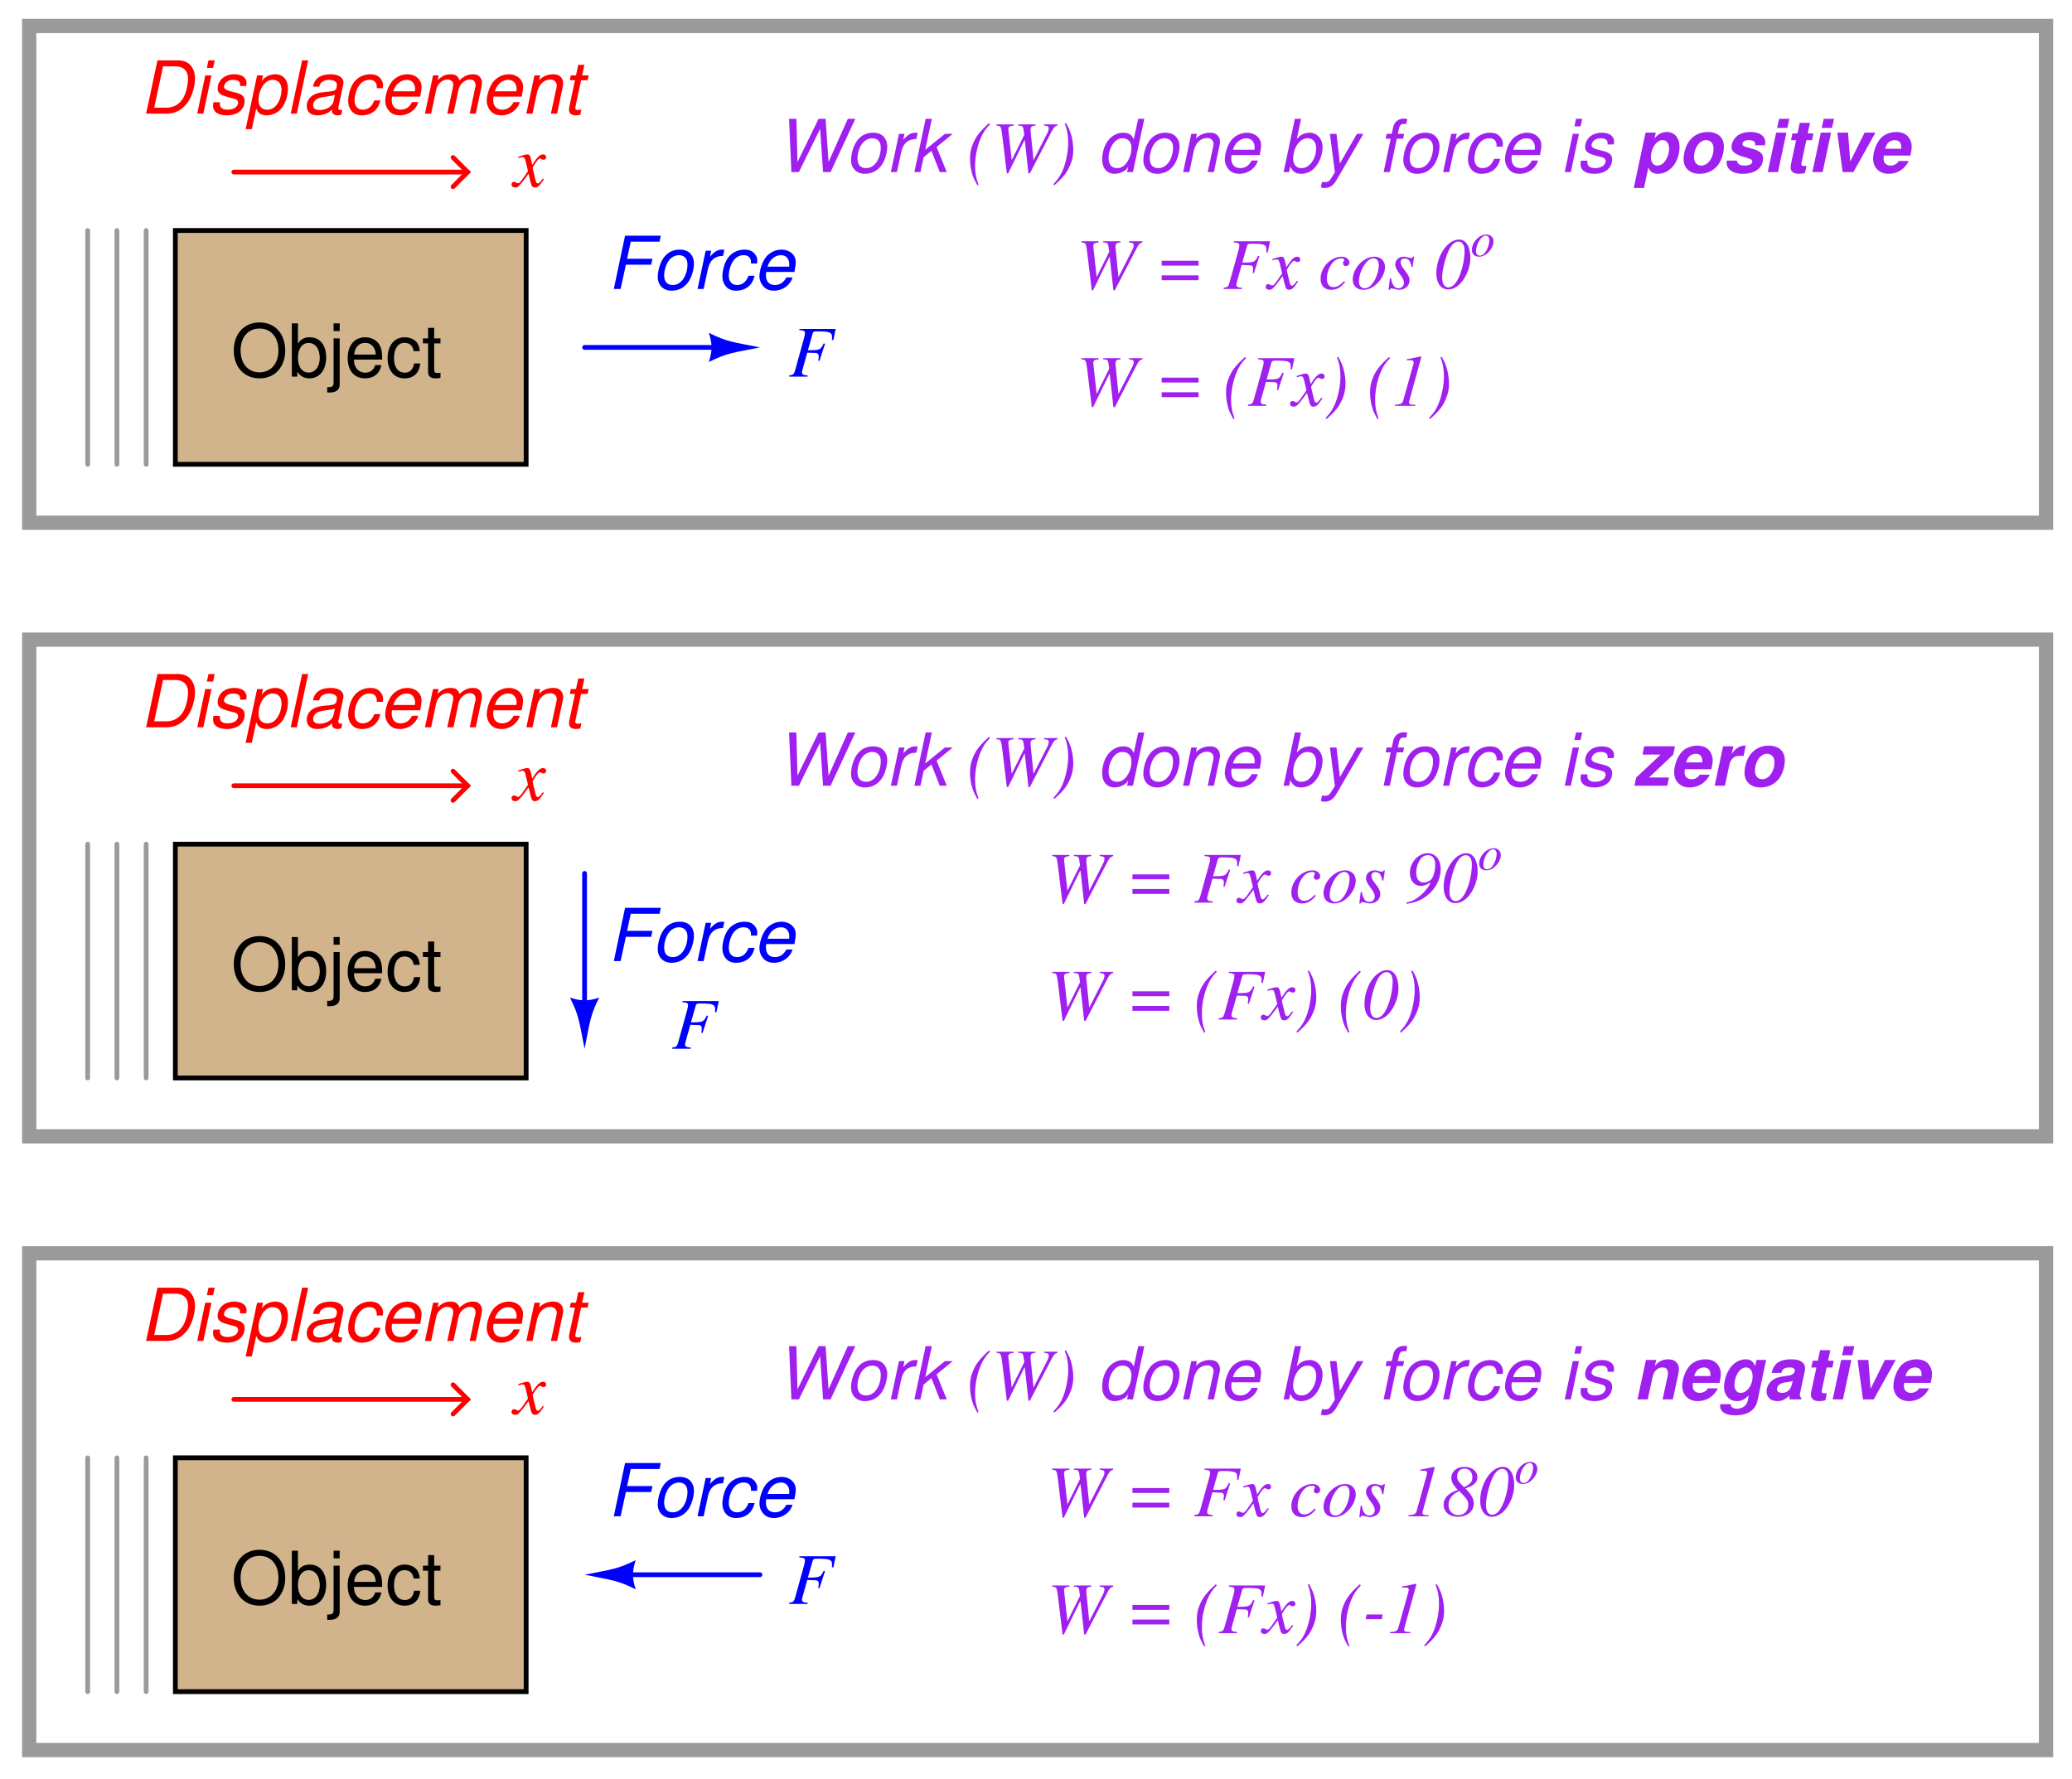 <?xml version="1.0" encoding="UTF-8"?>
<svg xmlns="http://www.w3.org/2000/svg" xmlns:xlink="http://www.w3.org/1999/xlink" viewBox="0 0 318.999 273.999" version="1.2">
<defs>
<g>
<symbol overflow="visible" id="glyph0-0">
<path style="stroke:none;" d=""/>
</symbol>
<symbol overflow="visible" id="glyph0-1">
<path style="stroke:none;" d="M 4.375 -8.344 C 2.031 -8.344 0.422 -6.609 0.422 -4.031 C 0.422 -1.469 2.016 0.266 4.391 0.266 C 5.391 0.266 6.266 -0.047 6.938 -0.609 C 7.812 -1.359 8.344 -2.625 8.344 -3.969 C 8.344 -6.609 6.781 -8.344 4.375 -8.344 Z M 4.375 -7.406 C 6.156 -7.406 7.297 -6.078 7.297 -4 C 7.297 -2.016 6.125 -0.656 4.391 -0.656 C 2.625 -0.656 1.469 -2.016 1.469 -4.031 C 1.469 -6.062 2.625 -7.406 4.375 -7.406 Z M 4.375 -7.406 "/>
</symbol>
<symbol overflow="visible" id="glyph0-2">
<path style="stroke:none;" d="M 0.609 -8.203 L 0.609 0 L 1.453 0 L 1.453 -0.75 C 1.906 -0.062 2.5 0.266 3.312 0.266 C 4.875 0.266 5.891 -1.016 5.891 -2.969 C 5.891 -4.875 4.922 -6.062 3.359 -6.062 C 2.547 -6.062 1.984 -5.766 1.547 -5.094 L 1.547 -8.203 Z M 3.188 -5.188 C 4.234 -5.188 4.906 -4.281 4.906 -2.875 C 4.906 -1.531 4.203 -0.625 3.188 -0.625 C 2.188 -0.625 1.547 -1.516 1.547 -2.906 C 1.547 -4.281 2.188 -5.188 3.188 -5.188 Z M 3.188 -5.188 "/>
</symbol>
<symbol overflow="visible" id="glyph0-3">
<path style="stroke:none;" d="M 0.781 -5.891 L 0.781 0.859 C 0.781 1.438 0.609 1.625 0.016 1.625 C -0.047 1.625 -0.078 1.625 -0.203 1.625 L -0.203 2.422 C -0.094 2.438 -0.031 2.453 0.109 2.453 C 1.172 2.453 1.719 2.031 1.719 1.219 L 1.719 -5.891 Z M 1.719 -8.203 L 0.781 -8.203 L 0.781 -7.016 L 1.719 -7.016 Z M 1.719 -8.203 "/>
</symbol>
<symbol overflow="visible" id="glyph0-4">
<path style="stroke:none;" d="M 5.766 -2.625 C 5.766 -3.531 5.703 -4.078 5.531 -4.516 C 5.156 -5.484 4.25 -6.062 3.156 -6.062 C 1.5 -6.062 0.453 -4.812 0.453 -2.875 C 0.453 -0.922 1.469 0.266 3.125 0.266 C 4.484 0.266 5.406 -0.5 5.641 -1.781 L 4.703 -1.781 C 4.438 -1.016 3.922 -0.609 3.156 -0.609 C 2.562 -0.609 2.062 -0.875 1.75 -1.375 C 1.516 -1.703 1.438 -2.047 1.422 -2.625 Z M 1.453 -3.391 C 1.531 -4.484 2.188 -5.203 3.141 -5.203 C 4.094 -5.203 4.766 -4.453 4.766 -3.391 Z M 1.453 -3.391 "/>
</symbol>
<symbol overflow="visible" id="glyph0-5">
<path style="stroke:none;" d="M 5.297 -3.922 C 5.25 -4.484 5.125 -4.859 4.906 -5.188 C 4.5 -5.734 3.797 -6.062 2.969 -6.062 C 1.375 -6.062 0.344 -4.797 0.344 -2.844 C 0.344 -0.938 1.359 0.266 2.953 0.266 C 4.359 0.266 5.25 -0.578 5.359 -2.031 L 4.422 -2.031 C 4.266 -1.078 3.781 -0.609 2.984 -0.609 C 1.953 -0.609 1.328 -1.453 1.328 -2.844 C 1.328 -4.312 1.938 -5.203 2.953 -5.203 C 3.75 -5.203 4.234 -4.734 4.359 -3.922 Z M 5.297 -3.922 "/>
</symbol>
<symbol overflow="visible" id="glyph0-6">
<path style="stroke:none;" d="M 2.859 -5.891 L 1.891 -5.891 L 1.891 -7.516 L 0.953 -7.516 L 0.953 -5.891 L 0.156 -5.891 L 0.156 -5.125 L 0.953 -5.125 L 0.953 -0.672 C 0.953 -0.062 1.359 0.266 2.094 0.266 C 2.344 0.266 2.547 0.234 2.859 0.188 L 2.859 -0.609 C 2.719 -0.578 2.594 -0.562 2.406 -0.562 C 2 -0.562 1.891 -0.672 1.891 -1.094 L 1.891 -5.125 L 2.859 -5.125 Z M 2.859 -5.891 "/>
</symbol>
<symbol overflow="visible" id="glyph1-0">
<path style="stroke:none;" d=""/>
</symbol>
<symbol overflow="visible" id="glyph1-1">
<path style="stroke:none;" d="M 7.25 -7.344 L 1.656 -7.344 L 1.656 -7.172 C 2.391 -7.094 2.516 -7.031 2.516 -6.703 C 2.516 -6.531 2.469 -6.25 2.391 -5.984 L 1.016 -1.016 C 0.812 -0.344 0.734 -0.266 0.094 -0.188 L 0.094 0 L 2.922 0 L 2.922 -0.188 C 2.266 -0.219 2.062 -0.344 2.062 -0.672 C 2.062 -0.781 2.094 -0.906 2.172 -1.188 L 2.875 -3.688 C 3.281 -3.672 3.531 -3.656 3.781 -3.656 C 4.219 -3.656 4.297 -3.641 4.406 -3.594 C 4.562 -3.516 4.641 -3.359 4.641 -3.141 C 4.641 -2.953 4.625 -2.828 4.562 -2.469 L 4.75 -2.422 L 5.609 -5.047 L 5.406 -5.109 C 4.891 -4.094 4.859 -4.078 2.969 -4.062 L 3.719 -6.688 C 3.781 -6.906 3.938 -6.969 4.406 -6.969 C 6.297 -6.969 6.688 -6.828 6.688 -6.109 C 6.688 -6.031 6.688 -5.969 6.688 -5.859 C 6.672 -5.766 6.672 -5.734 6.656 -5.641 L 6.891 -5.625 Z M 7.25 -7.344 "/>
</symbol>
<symbol overflow="visible" id="glyph1-2">
<path style="stroke:none;" d="M 4.516 -1.25 C 4.438 -1.141 4.375 -1.078 4.281 -0.938 C 4.016 -0.609 3.875 -0.5 3.75 -0.5 C 3.594 -0.5 3.484 -0.641 3.406 -0.953 C 3.375 -1.078 3.375 -1.109 3.359 -1.141 C 3.078 -2.281 2.953 -2.797 2.953 -2.969 C 3.469 -3.844 3.859 -4.328 4.062 -4.328 C 4.125 -4.328 4.234 -4.297 4.328 -4.234 C 4.469 -4.156 4.547 -4.141 4.641 -4.141 C 4.875 -4.141 5.031 -4.312 5.031 -4.547 C 5.031 -4.797 4.844 -4.969 4.562 -4.969 C 4.078 -4.969 3.656 -4.562 2.875 -3.359 L 2.75 -3.969 C 2.594 -4.734 2.469 -4.969 2.156 -4.969 C 1.906 -4.969 1.547 -4.875 0.844 -4.641 C 0.781 -4.609 0.781 -4.609 0.719 -4.594 L 0.766 -4.422 C 1.203 -4.531 1.281 -4.547 1.391 -4.547 C 1.672 -4.547 1.75 -4.438 1.906 -3.766 L 2.234 -2.391 L 1.312 -1.062 C 1.062 -0.734 0.859 -0.531 0.734 -0.531 C 0.656 -0.531 0.547 -0.562 0.438 -0.625 C 0.297 -0.703 0.188 -0.75 0.078 -0.75 C -0.141 -0.75 -0.297 -0.578 -0.297 -0.344 C -0.297 -0.062 -0.094 0.125 0.266 0.125 C 0.609 0.125 0.75 0.016 1.312 -0.656 C 1.609 -1.031 1.859 -1.359 2.312 -1.984 L 2.656 -0.625 C 2.797 -0.047 2.953 0.125 3.312 0.125 C 3.734 0.125 4.031 -0.141 4.688 -1.156 Z M 4.516 -1.25 "/>
</symbol>
<symbol overflow="visible" id="glyph1-3">
<path style="stroke:none;" d="M 1.781 1.969 C 1.375 0.828 1.25 0.141 1.25 -0.953 C 1.25 -2.312 1.562 -3.922 2.094 -5.172 C 2.469 -6.062 2.812 -6.594 3.547 -7.359 L 3.391 -7.531 C 1.938 -6.203 1.359 -5.453 0.891 -4.281 C 0.594 -3.578 0.469 -2.891 0.469 -2.031 C 0.469 -1.156 0.609 -0.312 0.859 0.469 C 1.016 0.938 1.188 1.297 1.594 2.031 Z M 1.781 1.969 "/>
</symbol>
<symbol overflow="visible" id="glyph1-4">
<path style="stroke:none;" d="M 10.188 -7.344 L 8.109 -7.344 L 8.109 -7.172 C 8.719 -7.109 8.844 -7.031 8.844 -6.719 C 8.844 -6.531 8.766 -6.266 8.609 -5.969 L 6.5 -1.828 L 6.047 -6.344 C 6.047 -6.406 6.047 -6.484 6.047 -6.516 C 6.047 -6.969 6.203 -7.109 6.812 -7.172 L 6.812 -7.344 L 4.125 -7.344 L 4.125 -7.172 C 4.781 -7.141 4.891 -7.062 4.969 -6.516 L 5.078 -5.734 L 3.141 -1.828 L 2.641 -6.391 C 2.625 -6.453 2.625 -6.531 2.625 -6.547 C 2.625 -6.984 2.766 -7.094 3.453 -7.172 L 3.453 -7.344 L 0.797 -7.344 L 0.797 -7.172 C 1.172 -7.125 1.266 -7.094 1.375 -6.984 C 1.5 -6.859 1.547 -6.656 1.688 -5.609 L 2.391 0.203 L 2.594 0.203 L 5.094 -4.906 L 5.156 -4.906 L 5.719 0.203 L 5.938 0.203 L 9.344 -6.359 C 9.656 -6.938 9.766 -7.031 10.188 -7.172 Z M 10.188 -7.344 "/>
</symbol>
<symbol overflow="visible" id="glyph1-5">
<path style="stroke:none;" d="M 0.328 2.031 C 1.719 0.812 2.297 0.078 2.797 -1.141 C 3.109 -1.875 3.25 -2.594 3.25 -3.438 C 3.25 -4.078 3.156 -4.781 3 -5.453 C 2.812 -6.219 2.641 -6.625 2.141 -7.531 L 1.922 -7.469 C 2.312 -6.562 2.469 -5.641 2.469 -4.516 C 2.469 -3.094 2.094 -1.281 1.531 -0.062 C 1.203 0.656 0.859 1.141 0.188 1.859 Z M 0.328 2.031 "/>
</symbol>
<symbol overflow="visible" id="glyph1-6">
<path style="stroke:none;" d=""/>
</symbol>
<symbol overflow="visible" id="glyph1-7">
<path style="stroke:none;" d="M 6.641 -4.344 L 0.969 -4.344 L 0.969 -3.594 L 6.641 -3.594 Z M 6.641 -2.094 L 0.969 -2.094 L 0.969 -1.344 L 6.641 -1.344 Z M 6.641 -2.094 "/>
</symbol>
<symbol overflow="visible" id="glyph1-8">
<path style="stroke:none;" d="M 3.938 -1.188 C 3.312 -0.531 2.875 -0.281 2.328 -0.281 C 1.688 -0.281 1.312 -0.75 1.312 -1.562 C 1.312 -2.516 1.703 -3.531 2.328 -4.188 C 2.656 -4.516 3.109 -4.719 3.562 -4.719 C 3.812 -4.719 3.969 -4.641 3.969 -4.5 C 3.969 -4.438 3.953 -4.391 3.906 -4.281 C 3.828 -4.141 3.797 -4.078 3.797 -3.953 C 3.797 -3.688 3.969 -3.531 4.234 -3.531 C 4.562 -3.531 4.781 -3.75 4.781 -4.047 C 4.781 -4.578 4.281 -4.969 3.594 -4.969 C 1.906 -4.969 0.344 -3.312 0.344 -1.562 C 0.344 -0.5 0.938 0.125 1.984 0.125 C 2.828 0.125 3.438 -0.219 4.125 -1.078 Z M 3.938 -1.188 "/>
</symbol>
<symbol overflow="visible" id="glyph1-9">
<path style="stroke:none;" d="M 3.656 -4.969 C 3.172 -4.969 2.734 -4.844 2.266 -4.594 C 1.109 -3.938 0.297 -2.641 0.297 -1.453 C 0.297 -0.469 0.938 0.125 1.953 0.125 C 2.703 0.125 3.422 -0.203 4.078 -0.859 C 4.812 -1.594 5.266 -2.531 5.266 -3.391 C 5.266 -4.312 4.609 -4.969 3.656 -4.969 Z M 3.516 -4.719 C 4 -4.719 4.312 -4.312 4.312 -3.672 C 4.312 -2.828 3.953 -1.719 3.453 -0.984 C 3.031 -0.391 2.609 -0.109 2.125 -0.109 C 1.594 -0.109 1.25 -0.516 1.25 -1.141 C 1.25 -1.969 1.578 -2.953 2.125 -3.75 C 2.562 -4.406 3.031 -4.719 3.516 -4.719 Z M 3.516 -4.719 "/>
</symbol>
<symbol overflow="visible" id="glyph1-10">
<path style="stroke:none;" d="M 0.406 -1.641 L 0.188 0.141 L 0.359 0.141 C 0.469 -0.047 0.5 -0.094 0.625 -0.094 C 0.75 -0.094 0.953 -0.047 1.188 0.016 C 1.438 0.094 1.609 0.125 1.797 0.125 C 2.75 0.125 3.422 -0.484 3.422 -1.344 C 3.422 -1.781 3.188 -2.266 2.656 -2.906 C 2.234 -3.438 2.047 -3.797 2.047 -4.109 C 2.047 -4.484 2.281 -4.703 2.672 -4.703 C 3.266 -4.703 3.594 -4.281 3.719 -3.406 L 3.891 -3.406 L 4.125 -4.969 L 3.953 -4.969 C 3.859 -4.812 3.797 -4.766 3.625 -4.766 C 3.531 -4.766 3.438 -4.797 3.219 -4.844 C 2.938 -4.938 2.781 -4.969 2.594 -4.969 C 1.75 -4.969 1.219 -4.484 1.219 -3.719 C 1.219 -3.359 1.469 -2.875 1.938 -2.266 C 2.375 -1.703 2.562 -1.312 2.562 -0.984 C 2.562 -0.469 2.234 -0.109 1.734 -0.109 C 1.109 -0.109 0.766 -0.578 0.578 -1.641 Z M 0.406 -1.641 "/>
</symbol>
<symbol overflow="visible" id="glyph1-11">
<path style="stroke:none;" d="M 0.266 0.188 C 1.781 -0.062 2.531 -0.375 3.469 -1.109 C 4.766 -2.141 5.531 -3.641 5.531 -5.156 C 5.531 -6.641 4.719 -7.609 3.5 -7.609 C 2.078 -7.609 0.781 -6.172 0.781 -4.594 C 0.781 -3.406 1.469 -2.578 2.469 -2.578 C 2.922 -2.578 3.312 -2.719 3.922 -3.078 L 3.953 -3.062 C 3.766 -2.547 3.203 -1.812 2.516 -1.188 C 1.703 -0.5 1.141 -0.203 0.266 -0.016 Z M 3.578 -7.312 C 4.281 -7.312 4.688 -6.766 4.688 -5.828 C 4.688 -4.953 4.406 -3.906 4.078 -3.578 C 3.781 -3.281 3.312 -3.094 2.891 -3.094 C 2.172 -3.094 1.766 -3.656 1.766 -4.656 C 1.766 -5.484 2.094 -6.391 2.578 -6.891 C 2.844 -7.172 3.188 -7.312 3.578 -7.312 Z M 3.578 -7.312 "/>
</symbol>
<symbol overflow="visible" id="glyph1-12">
<path style="stroke:none;" d="M 3.844 -7.609 C 2.062 -7.609 0.359 -5.047 0.359 -2.391 C 0.359 -0.906 1.078 0.078 2.172 0.078 C 2.656 0.078 3.125 -0.094 3.594 -0.438 C 4.734 -1.266 5.594 -3.141 5.594 -4.766 C 5.594 -6.531 4.922 -7.609 3.844 -7.609 Z M 3.766 -7.297 C 4.359 -7.297 4.703 -6.766 4.703 -5.875 C 4.703 -4.359 4.25 -2.516 3.609 -1.359 C 3.188 -0.625 2.719 -0.234 2.203 -0.234 C 1.609 -0.234 1.25 -0.797 1.25 -1.75 C 1.25 -2.953 1.828 -5.172 2.406 -6.219 C 2.828 -6.938 3.25 -7.297 3.766 -7.297 Z M 3.766 -7.297 "/>
</symbol>
<symbol overflow="visible" id="glyph1-13">
<path style="stroke:none;" d="M 0.547 0 L 3.688 0 L 3.688 -0.172 L 3.5 -0.172 C 2.953 -0.172 2.719 -0.266 2.719 -0.531 C 2.719 -0.625 2.75 -0.797 2.859 -1.109 C 2.875 -1.188 2.891 -1.25 2.922 -1.359 L 4.531 -7.203 C 4.594 -7.406 4.594 -7.469 4.594 -7.531 C 4.594 -7.578 4.578 -7.609 4.547 -7.609 C 4.547 -7.609 4.234 -7.547 3.625 -7.422 L 2.609 -7.219 C 2.594 -7.219 2.516 -7.203 2.375 -7.172 L 2.375 -7.016 L 3.016 -7.031 C 3.281 -7.047 3.438 -6.906 3.438 -6.688 C 3.438 -6.609 3.422 -6.531 3.359 -6.297 L 1.812 -0.766 C 1.672 -0.344 1.438 -0.234 0.547 -0.156 Z M 0.547 0 "/>
</symbol>
<symbol overflow="visible" id="glyph1-14">
<path style="stroke:none;" d="M 3.703 -4.297 C 5.047 -4.734 5.547 -5.219 5.547 -6.016 C 5.547 -6.953 4.719 -7.609 3.578 -7.609 C 2.375 -7.609 1.547 -6.922 1.547 -5.922 C 1.547 -5.312 1.781 -4.875 2.531 -4.047 C 1.109 -3.594 0.344 -2.797 0.344 -1.812 C 0.344 -1.5 0.422 -1.172 0.594 -0.891 C 0.969 -0.25 1.641 0.078 2.578 0.078 C 3.969 0.078 5 -0.781 5 -1.953 C 5 -2.703 4.656 -3.312 3.703 -4.297 Z M 2.781 -3.875 C 4.016 -2.594 4.156 -2.391 4.156 -1.75 C 4.156 -0.828 3.516 -0.172 2.625 -0.172 C 1.734 -0.172 1.109 -0.828 1.109 -1.75 C 1.109 -2.672 1.703 -3.453 2.781 -3.875 Z M 3.5 -4.484 C 2.625 -5.328 2.438 -5.609 2.438 -6.078 C 2.438 -6.859 2.859 -7.344 3.578 -7.344 C 4.297 -7.344 4.781 -6.812 4.781 -6.016 C 4.781 -5.312 4.484 -4.953 3.5 -4.484 Z M 3.5 -4.484 "/>
</symbol>
<symbol overflow="visible" id="glyph1-15">
<path style="stroke:none;" d="M 3.172 -2.875 L 0.703 -2.875 L 0.547 -2.156 L 3.031 -2.156 Z M 3.172 -2.875 "/>
</symbol>
<symbol overflow="visible" id="glyph2-0">
<path style="stroke:none;" d=""/>
</symbol>
<symbol overflow="visible" id="glyph2-1">
<path style="stroke:none;" d="M 2.875 -3.734 L 6.766 -3.734 L 6.969 -4.656 L 3.062 -4.656 L 3.625 -7.281 L 8.062 -7.281 L 8.25 -8.203 L 2.75 -8.203 L 1.016 0 L 2.062 0 Z M 2.875 -3.734 "/>
</symbol>
<symbol overflow="visible" id="glyph2-2">
<path style="stroke:none;" d="M 4.312 -6.062 C 2.625 -6.062 1.484 -4.969 1.031 -2.906 C 0.938 -2.531 0.906 -2.188 0.906 -1.844 C 0.906 -0.594 1.766 0.266 3.031 0.266 C 4.109 0.266 4.969 -0.188 5.594 -1.047 C 6.109 -1.75 6.484 -2.984 6.484 -3.953 C 6.484 -4.797 6.047 -5.562 5.359 -5.859 C 5.047 -6 4.719 -6.062 4.312 -6.062 Z M 4.172 -5.203 C 4.75 -5.203 5.203 -4.906 5.375 -4.438 C 5.453 -4.234 5.484 -4.016 5.484 -3.75 C 5.484 -2.469 4.891 -1.234 4.047 -0.812 C 3.781 -0.672 3.516 -0.609 3.188 -0.609 C 2.625 -0.609 2.188 -0.891 2.016 -1.359 C 1.938 -1.594 1.891 -1.828 1.891 -2.062 C 1.891 -2.594 2.016 -3.172 2.234 -3.703 C 2.484 -4.312 2.844 -4.734 3.344 -5 C 3.609 -5.125 3.875 -5.203 4.172 -5.203 Z M 4.172 -5.203 "/>
</symbol>
<symbol overflow="visible" id="glyph2-3">
<path style="stroke:none;" d="M 2.031 -5.891 L 0.781 0 L 1.719 0 L 2.375 -3.062 C 2.656 -4.391 3.406 -5.078 4.594 -5.078 L 4.703 -5.078 L 4.906 -6.031 L 4.844 -6.047 C 4.734 -6.047 4.641 -6.062 4.547 -6.062 C 3.891 -6.062 3.391 -5.766 2.688 -4.969 L 2.875 -5.891 Z M 2.031 -5.891 "/>
</symbol>
<symbol overflow="visible" id="glyph2-4">
<path style="stroke:none;" d="M 6.203 -3.922 L 6.203 -4.078 C 6.219 -4.25 6.234 -4.375 6.234 -4.406 C 6.234 -5.047 5.719 -5.719 5.109 -5.938 C 4.859 -6.016 4.594 -6.062 4.281 -6.062 C 3.281 -6.062 2.359 -5.641 1.766 -4.859 C 1.234 -4.172 0.859 -2.953 0.859 -1.906 C 0.859 -1.016 1.344 -0.188 2.047 0.094 C 2.312 0.203 2.625 0.266 2.953 0.266 C 3.875 0.266 4.656 -0.062 5.172 -0.672 C 5.469 -1.016 5.641 -1.391 5.828 -2.031 L 4.875 -2.031 C 4.547 -1.109 3.922 -0.609 3.109 -0.609 C 2.641 -0.609 2.234 -0.828 2.047 -1.188 C 1.906 -1.422 1.844 -1.719 1.844 -2.031 C 1.844 -2.75 2.078 -3.609 2.453 -4.203 C 2.875 -4.859 3.438 -5.203 4.125 -5.203 C 4.688 -5.203 5.078 -4.969 5.203 -4.516 C 5.25 -4.406 5.266 -4.281 5.266 -4.156 C 5.266 -4.094 5.266 -4.016 5.25 -3.922 Z M 6.203 -3.922 "/>
</symbol>
<symbol overflow="visible" id="glyph2-5">
<path style="stroke:none;" d="M 6.328 -2.625 C 6.484 -3.516 6.531 -3.781 6.531 -4.141 C 6.531 -5.234 5.594 -6.062 4.375 -6.062 C 3.391 -6.062 2.469 -5.609 1.891 -4.844 C 1.359 -4.141 0.938 -2.875 0.938 -1.953 C 0.938 -1.344 1.219 -0.719 1.641 -0.297 C 2.031 0.078 2.531 0.266 3.172 0.266 C 4.516 0.266 5.688 -0.578 6.031 -1.781 L 5.078 -1.781 C 4.688 -1.016 4.078 -0.609 3.328 -0.609 C 2.438 -0.609 1.938 -1.156 1.938 -2.109 C 1.938 -2.359 1.953 -2.469 1.984 -2.625 Z M 2.188 -3.438 C 2.484 -4.484 3.312 -5.203 4.234 -5.203 C 4.922 -5.203 5.359 -4.828 5.5 -4.156 C 5.531 -4.031 5.531 -3.922 5.531 -3.812 C 5.531 -3.719 5.531 -3.625 5.5 -3.438 Z M 2.188 -3.438 "/>
</symbol>
<symbol overflow="visible" id="glyph2-6">
<path style="stroke:none;" d="M 1 0 L 4.172 0 C 5.391 0 6.406 -0.5 7.234 -1.5 C 8 -2.453 8.531 -4.078 8.531 -5.484 C 8.531 -6.312 8.203 -7.141 7.672 -7.609 C 7.25 -8 6.656 -8.203 5.922 -8.203 L 2.75 -8.203 Z M 2.25 -0.922 L 3.609 -7.281 L 5.531 -7.281 C 6.312 -7.281 6.906 -6.984 7.203 -6.453 C 7.375 -6.141 7.453 -5.797 7.453 -5.406 C 7.453 -4.359 7.109 -3.016 6.656 -2.312 C 6.078 -1.406 5.203 -0.922 4.188 -0.922 Z M 2.25 -0.922 "/>
</symbol>
<symbol overflow="visible" id="glyph2-7">
<path style="stroke:none;" d="M 2.938 -5.891 L 1.984 -5.891 L 0.75 0 L 1.688 0 Z M 3.438 -8.203 L 2.484 -8.203 L 2.234 -7.047 L 3.188 -7.047 Z M 3.438 -8.203 "/>
</symbol>
<symbol overflow="visible" id="glyph2-8">
<path style="stroke:none;" d="M 5.781 -4.25 C 5.844 -4.484 5.844 -4.594 5.844 -4.734 C 5.844 -5.531 5.109 -6.062 4 -6.062 C 3.203 -6.062 2.516 -5.828 2.062 -5.391 C 1.641 -5 1.391 -4.406 1.391 -3.875 C 1.391 -3.188 1.781 -2.875 2.938 -2.562 L 3.766 -2.344 C 4.141 -2.25 4.312 -2.188 4.406 -2.062 C 4.484 -1.953 4.562 -1.781 4.562 -1.688 C 4.562 -1.547 4.438 -1.266 4.344 -1.141 C 4.156 -0.906 3.828 -0.734 3.422 -0.656 C 3.266 -0.625 3.109 -0.609 2.953 -0.609 C 2.266 -0.609 1.875 -0.828 1.766 -1.234 C 1.75 -1.312 1.734 -1.391 1.734 -1.469 C 1.734 -1.547 1.75 -1.641 1.75 -1.75 L 0.75 -1.75 C 0.703 -1.5 0.688 -1.359 0.688 -1.188 C 0.688 -0.5 1.141 -0.016 1.938 0.172 C 2.203 0.219 2.484 0.266 2.781 0.266 C 4.453 0.266 5.547 -0.609 5.547 -1.953 C 5.547 -2.625 5.172 -3 4.188 -3.234 L 3.328 -3.453 C 2.797 -3.594 2.484 -3.766 2.391 -4 C 2.391 -4.031 2.375 -4.078 2.375 -4.125 C 2.375 -4.359 2.516 -4.641 2.719 -4.828 C 2.984 -5.078 3.312 -5.203 3.812 -5.203 C 4.344 -5.203 4.672 -5.047 4.797 -4.75 C 4.844 -4.688 4.844 -4.594 4.844 -4.5 C 4.844 -4.438 4.844 -4.344 4.844 -4.25 Z M 5.781 -4.25 "/>
</symbol>
<symbol overflow="visible" id="glyph2-9">
<path style="stroke:none;" d="M 0.078 2.391 L 1.031 2.391 L 1.703 -0.766 C 1.953 -0.219 2.234 0.062 2.719 0.188 C 2.906 0.234 3.094 0.266 3.312 0.266 C 4.188 0.266 5.031 -0.141 5.609 -0.844 C 6.203 -1.594 6.594 -2.75 6.594 -3.875 C 6.594 -5.219 5.844 -6.062 4.641 -6.062 C 3.75 -6.062 2.859 -5.578 2.547 -4.953 L 2.75 -5.891 L 1.844 -5.891 Z M 4.266 -5.203 C 4.812 -5.203 5.234 -4.953 5.438 -4.5 C 5.547 -4.234 5.609 -3.969 5.609 -3.641 C 5.609 -3.156 5.484 -2.594 5.266 -2.062 C 4.984 -1.422 4.609 -0.984 4.141 -0.766 C 3.906 -0.656 3.672 -0.609 3.391 -0.609 C 2.562 -0.609 2.062 -1.172 2.062 -2.062 C 2.062 -3.359 2.703 -4.641 3.547 -5.047 C 3.766 -5.156 4 -5.203 4.266 -5.203 Z M 4.266 -5.203 "/>
</symbol>
<symbol overflow="visible" id="glyph2-10">
<path style="stroke:none;" d="M 3.453 -8.203 L 2.516 -8.203 L 0.766 0 L 1.703 0 Z M 3.453 -8.203 "/>
</symbol>
<symbol overflow="visible" id="glyph2-11">
<path style="stroke:none;" d="M 6.203 -0.578 C 6.109 -0.547 6.062 -0.547 6.016 -0.547 C 5.781 -0.547 5.641 -0.625 5.609 -0.766 C 5.594 -0.797 5.594 -0.828 5.594 -0.875 C 5.594 -0.906 5.594 -0.953 5.609 -0.984 L 6.328 -4.375 C 6.391 -4.688 6.391 -4.688 6.391 -4.797 C 6.391 -5.344 5.922 -5.812 5.25 -5.969 C 5 -6.031 4.719 -6.062 4.438 -6.062 C 2.859 -6.062 1.906 -5.406 1.703 -4.156 L 2.641 -4.156 C 2.75 -4.469 2.828 -4.625 2.984 -4.781 C 3.234 -5.047 3.703 -5.203 4.188 -5.203 C 4.688 -5.203 5.125 -5.031 5.297 -4.75 C 5.359 -4.672 5.375 -4.578 5.375 -4.484 C 5.375 -4.438 5.359 -4.359 5.359 -4.266 L 5.328 -4.062 C 5.25 -3.625 5 -3.469 4.188 -3.391 C 3.062 -3.297 2.562 -3.219 2.156 -3.062 C 1.422 -2.781 0.953 -2.281 0.781 -1.625 C 0.75 -1.484 0.734 -1.328 0.734 -1.188 C 0.734 -0.547 1.047 -0.062 1.594 0.141 C 1.828 0.219 2.078 0.266 2.344 0.266 C 2.75 0.266 3.203 0.188 3.625 0.031 C 3.969 -0.094 4.156 -0.203 4.609 -0.609 L 4.609 -0.484 C 4.609 -0.156 4.781 0.094 5.047 0.188 C 5.172 0.234 5.328 0.266 5.469 0.266 C 5.609 0.266 5.641 0.266 5.906 0.188 C 5.938 0.188 6 0.172 6.062 0.156 Z M 4.844 -1.844 C 4.703 -1.141 3.719 -0.547 2.719 -0.547 C 2.328 -0.547 2.031 -0.656 1.875 -0.828 C 1.781 -0.953 1.719 -1.109 1.719 -1.297 C 1.719 -1.672 1.938 -2.031 2.266 -2.234 C 2.547 -2.406 2.875 -2.5 3.438 -2.578 C 4.562 -2.734 4.578 -2.734 5.078 -2.906 Z M 4.844 -1.844 "/>
</symbol>
<symbol overflow="visible" id="glyph2-12">
<path style="stroke:none;" d="M 2.047 -5.891 L 0.797 0 L 1.75 0 L 2.531 -3.703 C 2.719 -4.562 3.469 -5.25 4.234 -5.25 C 4.719 -5.25 5.078 -5 5.141 -4.641 C 5.156 -4.594 5.156 -4.547 5.156 -4.484 C 5.156 -4.359 5.125 -4.203 5.109 -4.062 L 4.234 0 L 5.188 0 L 5.969 -3.703 C 6.156 -4.578 6.938 -5.25 7.734 -5.25 C 8.266 -5.25 8.594 -4.922 8.594 -4.391 C 8.594 -4.219 8.594 -4.219 8.5 -3.844 L 7.688 0 L 8.625 0 L 9.516 -4.203 C 9.547 -4.312 9.578 -4.688 9.578 -4.812 C 9.578 -5.125 9.453 -5.438 9.219 -5.688 C 8.984 -5.953 8.688 -6.062 8.156 -6.062 C 7.406 -6.062 6.781 -5.766 6.125 -5.125 C 6 -5.531 5.766 -5.812 5.438 -5.953 C 5.25 -6.031 5.016 -6.062 4.766 -6.062 C 3.984 -6.062 3.469 -5.844 2.75 -5.156 L 2.906 -5.891 Z M 2.047 -5.891 "/>
</symbol>
<symbol overflow="visible" id="glyph2-13">
<path style="stroke:none;" d="M 2.031 -5.891 L 0.781 0 L 1.734 0 L 2.422 -3.25 C 2.688 -4.484 3.469 -5.25 4.484 -5.25 C 5.047 -5.25 5.469 -4.859 5.469 -4.344 C 5.469 -4.281 5.438 -4.125 5.406 -3.922 L 4.562 0 L 5.516 0 L 6.406 -4.234 C 6.453 -4.375 6.453 -4.516 6.453 -4.656 C 6.453 -5.312 6.062 -5.844 5.484 -6 C 5.312 -6.047 5.125 -6.062 4.922 -6.062 C 4.078 -6.062 3.328 -5.766 2.75 -5.156 L 2.891 -5.891 Z M 2.031 -5.891 "/>
</symbol>
<symbol overflow="visible" id="glyph2-14">
<path style="stroke:none;" d="M 4.125 -5.891 L 3.109 -5.891 L 3.469 -7.516 L 2.516 -7.516 L 2.172 -5.891 L 1.375 -5.891 L 1.219 -5.141 L 2.016 -5.141 L 1.125 -0.984 C 1.109 -0.859 1.094 -0.75 1.094 -0.625 C 1.094 -0.188 1.281 0.078 1.719 0.203 C 1.844 0.234 1.969 0.266 2.094 0.266 C 2.328 0.266 2.656 0.219 2.828 0.188 L 3 -0.641 C 2.625 -0.547 2.609 -0.547 2.469 -0.547 C 2.25 -0.547 2.109 -0.625 2.062 -0.781 C 2.062 -0.812 2.062 -0.828 2.062 -0.859 C 2.062 -0.891 2.062 -0.938 2.078 -1.016 L 2.953 -5.141 L 3.953 -5.141 Z M 4.125 -5.891 "/>
</symbol>
<symbol overflow="visible" id="glyph2-15">
<path style="stroke:none;" d="M 8.375 0 L 12.188 -8.203 L 11.031 -8.203 L 8.062 -1.547 L 7.609 -8.203 L 6.531 -8.203 L 3.281 -1.547 L 3.109 -8.203 L 1.984 -8.203 L 2.344 0 L 3.5 0 L 6.766 -6.656 L 7.219 0 Z M 8.375 0 "/>
</symbol>
<symbol overflow="visible" id="glyph2-16">
<path style="stroke:none;" d="M 3.344 -8.203 L 2.391 -8.203 L 0.656 0 L 1.594 0 L 2.078 -2.281 L 3.281 -3.281 L 4.562 0 L 5.641 0 L 4.078 -3.859 L 6.562 -5.891 L 5.359 -5.891 L 2.328 -3.438 Z M 3.344 -8.203 "/>
</symbol>
<symbol overflow="visible" id="glyph2-17">
<path style="stroke:none;" d=""/>
</symbol>
<symbol overflow="visible" id="glyph2-18">
<path style="stroke:none;" d="M 7.312 -8.203 L 6.375 -8.203 L 5.688 -5.047 C 5.422 -5.609 5.141 -5.859 4.688 -5.984 C 4.484 -6.047 4.281 -6.062 4.078 -6.062 C 2.219 -6.062 0.828 -4.281 0.828 -1.906 C 0.828 -0.594 1.578 0.266 2.75 0.266 C 3.234 0.266 3.75 0.109 4.203 -0.172 C 4.531 -0.375 4.688 -0.547 4.844 -0.859 L 4.656 0 L 5.562 0 Z M 4 -5.203 C 4.516 -5.203 5 -4.922 5.172 -4.5 C 5.281 -4.266 5.328 -4 5.328 -3.672 C 5.328 -3 5.141 -2.328 4.797 -1.75 C 4.359 -0.984 3.812 -0.609 3.125 -0.609 C 2.578 -0.609 2.156 -0.859 1.969 -1.312 C 1.875 -1.547 1.812 -1.828 1.812 -2.141 C 1.812 -3.375 2.438 -4.641 3.25 -5.047 C 3.484 -5.156 3.688 -5.203 4 -5.203 Z M 4 -5.203 "/>
</symbol>
<symbol overflow="visible" id="glyph2-19">
<path style="stroke:none;" d="M 2.344 -8.203 L 0.609 0 L 1.453 0 L 1.641 -0.875 C 2 -0.062 2.469 0.266 3.312 0.266 C 4.062 0.266 4.859 -0.078 5.359 -0.625 C 6.125 -1.422 6.609 -2.703 6.609 -3.859 C 6.609 -4.766 6.156 -5.547 5.438 -5.891 C 5.188 -6 4.922 -6.062 4.625 -6.062 C 4.156 -6.062 3.672 -5.922 3.328 -5.719 C 3.141 -5.609 3 -5.484 2.641 -5.109 L 3.297 -8.203 Z M 4.312 -5.203 C 4.844 -5.203 5.25 -4.953 5.453 -4.5 C 5.562 -4.234 5.625 -3.969 5.625 -3.641 C 5.625 -2.406 4.969 -1.188 4.094 -0.766 C 3.859 -0.656 3.625 -0.609 3.328 -0.609 C 2.812 -0.609 2.406 -0.859 2.234 -1.312 C 2.125 -1.547 2.078 -1.797 2.078 -2.062 C 2.078 -3.359 2.688 -4.562 3.562 -5.031 C 3.797 -5.141 4.016 -5.203 4.312 -5.203 Z M 4.312 -5.203 "/>
</symbol>
<symbol overflow="visible" id="glyph2-20">
<path style="stroke:none;" d="M 5.641 -5.891 L 3.016 -1.312 L 2.5 -5.891 L 1.484 -5.891 L 2.25 0.047 L 1.672 0.953 C 1.422 1.344 1.328 1.422 1.078 1.5 C 0.984 1.531 0.859 1.547 0.75 1.547 C 0.641 1.547 0.594 1.547 0.266 1.5 L 0.094 2.344 C 0.219 2.391 0.281 2.406 0.375 2.438 C 0.453 2.438 0.547 2.453 0.641 2.453 C 1.438 2.453 2.016 2.078 2.5 1.234 L 6.641 -5.891 Z M 5.641 -5.891 "/>
</symbol>
<symbol overflow="visible" id="glyph2-21">
<path style="stroke:none;" d="M 4.156 -5.891 L 3.188 -5.891 L 3.359 -6.672 C 3.484 -7.25 3.672 -7.422 4.172 -7.422 C 4.25 -7.422 4.328 -7.422 4.484 -7.406 L 4.641 -8.172 C 4.438 -8.219 4.312 -8.234 4.141 -8.234 C 3.281 -8.234 2.641 -7.734 2.469 -6.891 L 2.25 -5.891 L 1.469 -5.891 L 1.312 -5.141 L 2.094 -5.141 L 1 0 L 1.953 0 L 3.031 -5.141 L 4 -5.141 Z M 4.156 -5.891 "/>
</symbol>
<symbol overflow="visible" id="glyph3-0">
<path style="stroke:none;" d=""/>
</symbol>
<symbol overflow="visible" id="glyph3-1">
<path style="stroke:none;" d="M 3.516 -6.078 L 1.938 -6.078 L 0.125 2.453 L 1.703 2.453 L 2.375 -0.719 C 2.609 -0.047 3.078 0.266 3.875 0.266 C 5.688 0.266 7.172 -1.594 7.172 -3.844 C 7.172 -5.281 6.406 -6.172 5.203 -6.172 C 4.453 -6.172 3.844 -5.844 3.312 -5.172 Z M 4.562 -4.922 C 5.172 -4.922 5.562 -4.422 5.562 -3.641 C 5.562 -2.562 5.047 -1.531 4.344 -1.141 C 4.156 -1.047 3.969 -1 3.75 -1 C 3.156 -1 2.766 -1.5 2.766 -2.266 C 2.766 -3.344 3.266 -4.359 3.984 -4.766 C 4.156 -4.875 4.344 -4.922 4.562 -4.922 Z M 4.562 -4.922 "/>
</symbol>
<symbol overflow="visible" id="glyph3-2">
<path style="stroke:none;" d="M 4.641 -6.172 C 3.469 -6.172 2.469 -5.688 1.812 -4.797 C 1.266 -4.078 0.922 -2.953 0.922 -1.984 C 0.922 -0.625 1.875 0.266 3.359 0.266 C 4.578 0.266 5.562 -0.219 6.25 -1.125 C 6.781 -1.828 7.125 -2.953 7.125 -3.922 C 7.125 -4.875 6.688 -5.609 5.891 -5.938 C 5.5 -6.094 5.125 -6.172 4.641 -6.172 Z M 4.406 -4.922 C 4.812 -4.922 5.203 -4.688 5.375 -4.344 C 5.484 -4.125 5.531 -3.875 5.531 -3.594 C 5.531 -2.547 5.016 -1.531 4.297 -1.156 C 4.094 -1.062 3.875 -1 3.641 -1 C 2.969 -1 2.531 -1.5 2.531 -2.312 C 2.531 -3.375 3.031 -4.375 3.75 -4.766 C 3.969 -4.875 4.156 -4.922 4.406 -4.922 Z M 4.406 -4.922 "/>
</symbol>
<symbol overflow="visible" id="glyph3-3">
<path style="stroke:none;" d="M 6.562 -4.125 C 6.609 -4.312 6.625 -4.406 6.625 -4.547 C 6.625 -5.562 5.766 -6.172 4.359 -6.172 C 3.469 -6.172 2.719 -5.938 2.234 -5.516 C 1.75 -5.078 1.422 -4.438 1.422 -3.875 C 1.422 -3.234 1.891 -2.812 2.875 -2.484 L 3.766 -2.203 C 4.484 -1.984 4.625 -1.875 4.625 -1.625 C 4.625 -1.344 4.359 -1.125 3.922 -1.047 C 3.766 -1.016 3.609 -1 3.453 -1 C 2.703 -1 2.297 -1.266 2.266 -1.766 L 0.719 -1.766 C 0.703 -1.703 0.703 -1.656 0.688 -1.625 C 0.672 -1.547 0.672 -1.5 0.672 -1.422 C 0.672 -0.922 1 -0.391 1.5 -0.109 C 1.938 0.141 2.469 0.266 3.156 0.266 C 5.078 0.266 6.281 -0.656 6.281 -2.109 C 6.281 -2.781 5.844 -3.219 4.922 -3.5 L 3.844 -3.812 C 3.359 -3.953 3.188 -4.031 3.125 -4.203 C 3.109 -4.234 3.109 -4.281 3.109 -4.312 C 3.109 -4.594 3.312 -4.797 3.672 -4.875 C 3.812 -4.906 3.953 -4.922 4.094 -4.922 C 4.719 -4.922 5.078 -4.703 5.078 -4.328 C 5.078 -4.266 5.078 -4.219 5.047 -4.125 Z M 6.562 -4.125 "/>
</symbol>
<symbol overflow="visible" id="glyph3-4">
<path style="stroke:none;" d="M 3.625 -6.078 L 2.047 -6.078 L 0.75 0 L 2.328 0 Z M 4.078 -8.203 L 2.5 -8.203 L 2.188 -6.797 L 3.766 -6.797 Z M 4.078 -8.203 "/>
</symbol>
<symbol overflow="visible" id="glyph3-5">
<path style="stroke:none;" d="M 4.656 -5.953 L 3.781 -5.953 L 4.125 -7.578 L 2.547 -7.578 L 2.203 -5.953 L 1.422 -5.953 L 1.203 -4.906 L 1.984 -4.906 L 1.188 -1.172 C 1.156 -1.016 1.141 -0.859 1.141 -0.703 C 1.141 -0.266 1.406 0.078 1.828 0.188 C 2.016 0.234 2.203 0.266 2.406 0.266 C 2.781 0.266 3.047 0.219 3.359 0.141 L 3.594 -0.969 C 3.438 -0.938 3.344 -0.938 3.219 -0.938 C 2.984 -0.938 2.844 -1 2.797 -1.141 C 2.797 -1.172 2.797 -1.188 2.797 -1.219 C 2.797 -1.266 2.812 -1.406 2.859 -1.594 L 3.562 -4.906 L 4.438 -4.906 Z M 4.656 -5.953 "/>
</symbol>
<symbol overflow="visible" id="glyph3-6">
<path style="stroke:none;" d="M 3.938 0 L 7.328 -6.078 L 5.656 -6.078 L 3.453 -1.625 L 3.109 -6.078 L 1.453 -6.078 L 2.281 0 Z M 3.938 0 "/>
</symbol>
<symbol overflow="visible" id="glyph3-7">
<path style="stroke:none;" d="M 6.453 -2.547 C 6.578 -3.047 6.656 -3.516 6.656 -3.953 C 6.656 -4.719 6.234 -5.5 5.641 -5.844 C 5.266 -6.062 4.797 -6.172 4.266 -6.172 C 3.391 -6.172 2.484 -5.828 1.953 -5.281 C 1.234 -4.516 0.719 -3.203 0.719 -2.062 C 0.719 -0.688 1.672 0.266 3.094 0.266 C 4.453 0.266 5.594 -0.453 6.203 -1.703 L 4.656 -1.703 C 4.484 -1.359 4.156 -1.125 3.719 -1.031 C 3.594 -1.016 3.5 -1 3.391 -1 C 2.828 -1 2.406 -1.344 2.344 -1.844 C 2.328 -1.906 2.328 -1.969 2.328 -2.031 C 2.328 -2.156 2.344 -2.266 2.359 -2.547 Z M 5.047 -3.594 L 2.562 -3.594 C 2.766 -4.297 3.062 -4.656 3.594 -4.844 C 3.75 -4.891 3.906 -4.922 4.062 -4.922 C 4.656 -4.922 5.047 -4.531 5.047 -3.922 Z M 5.047 -3.594 "/>
</symbol>
<symbol overflow="visible" id="glyph3-8">
<path style="stroke:none;" d="M 6.469 -6.078 L 1.734 -6.078 L 1.469 -4.797 L 4.266 -4.797 L 0.5 -1.266 L 0.234 0 L 5.281 0 L 5.547 -1.266 L 2.469 -1.266 L 6.203 -4.797 Z M 6.469 -6.078 "/>
</symbol>
<symbol overflow="visible" id="glyph3-9">
<path style="stroke:none;" d="M 2 -6.078 L 0.703 0 L 2.281 0 L 2.969 -3.234 C 3.109 -3.906 3.516 -4.406 4.047 -4.547 C 4.234 -4.594 4.438 -4.609 4.672 -4.609 C 4.844 -4.609 4.938 -4.594 5.141 -4.562 L 5.484 -6.172 C 5.391 -6.172 5.359 -6.172 5.281 -6.172 C 4.562 -6.172 3.844 -5.703 3.312 -4.875 L 3.578 -6.078 Z M 2 -6.078 "/>
</symbol>
<symbol overflow="visible" id="glyph3-10">
<path style="stroke:none;" d="M 2 -6.078 L 0.703 0 L 2.281 0 L 3.016 -3.422 C 3.203 -4.359 3.797 -4.922 4.562 -4.922 C 4.969 -4.922 5.234 -4.766 5.328 -4.438 C 5.359 -4.328 5.391 -4.203 5.391 -4.078 C 5.391 -3.922 5.359 -3.781 5.328 -3.516 L 4.562 0 L 6.141 0 L 7.016 -4.078 C 7.047 -4.281 7.078 -4.484 7.078 -4.688 C 7.078 -5.359 6.688 -5.891 6.062 -6.094 C 5.859 -6.141 5.641 -6.172 5.422 -6.172 C 4.594 -6.172 3.984 -5.875 3.375 -5.156 L 3.578 -6.078 Z M 2 -6.078 "/>
</symbol>
<symbol overflow="visible" id="glyph3-11">
<path style="stroke:none;" d="M 5.891 -6.078 L 5.688 -5.141 C 5.438 -5.703 5.141 -6 4.688 -6.125 C 4.531 -6.156 4.391 -6.172 4.25 -6.172 C 3.391 -6.172 2.547 -5.75 1.953 -5 C 1.312 -4.203 0.891 -2.969 0.891 -1.875 C 0.891 -0.938 1.406 -0.125 2.188 0.156 C 2.391 0.219 2.609 0.266 2.859 0.266 C 3.562 0.266 4 0.047 4.719 -0.625 L 4.547 0.203 C 4.391 0.938 3.719 1.438 2.906 1.438 C 2.438 1.438 2.062 1.266 1.969 1.016 C 1.953 0.969 1.938 0.922 1.938 0.859 L 1.953 0.734 L 0.328 0.734 C 0.297 0.859 0.297 0.984 0.297 1.078 C 0.297 1.75 0.906 2.266 1.844 2.391 C 2.109 2.438 2.359 2.453 2.641 2.453 C 4.516 2.453 5.734 1.641 6.047 0.203 L 7.375 -6.078 Z M 4.266 -4.922 C 4.641 -4.922 4.984 -4.703 5.141 -4.344 C 5.25 -4.109 5.297 -3.844 5.297 -3.547 C 5.297 -2.469 4.75 -1.438 3.969 -1.109 C 3.797 -1.031 3.625 -1 3.438 -1 C 2.859 -1 2.5 -1.469 2.5 -2.266 C 2.5 -3.328 3.031 -4.422 3.75 -4.797 C 3.922 -4.875 4.078 -4.922 4.266 -4.922 Z M 4.266 -4.922 "/>
</symbol>
<symbol overflow="visible" id="glyph3-12">
<path style="stroke:none;" d="M 5.922 -0.188 C 5.828 -0.312 5.781 -0.375 5.734 -0.469 C 5.703 -0.547 5.688 -0.625 5.688 -0.703 C 5.688 -0.766 5.703 -0.844 5.719 -0.938 L 6.438 -4.312 C 6.484 -4.516 6.5 -4.688 6.5 -4.812 C 6.5 -5.438 6 -5.953 5.25 -6.094 C 4.969 -6.156 4.672 -6.172 4.344 -6.172 C 2.578 -6.172 1.672 -5.531 1.344 -4.078 L 2.828 -4.078 C 3 -4.594 3.234 -4.812 3.734 -4.891 C 3.844 -4.906 3.969 -4.922 4.078 -4.922 C 4.531 -4.922 4.766 -4.844 4.859 -4.641 C 4.891 -4.578 4.906 -4.516 4.906 -4.438 C 4.906 -4.203 4.75 -3.953 4.516 -3.844 C 4.297 -3.719 4.297 -3.719 3.484 -3.594 L 2.828 -3.5 C 2.297 -3.406 1.875 -3.25 1.531 -3 C 0.938 -2.578 0.562 -1.891 0.562 -1.219 C 0.562 -0.625 0.938 -0.062 1.484 0.141 C 1.703 0.219 1.969 0.266 2.25 0.266 C 2.891 0.266 3.438 0.016 4.125 -0.609 C 4.078 -0.438 4.078 -0.375 4.078 -0.297 C 4.078 -0.188 4.109 -0.125 4.156 0 L 5.891 0 Z M 4.5 -2.438 C 4.297 -1.516 3.75 -1 3 -1 C 2.453 -1 2.172 -1.188 2.172 -1.562 C 2.172 -2.094 2.594 -2.469 3.312 -2.594 L 3.875 -2.672 C 4.406 -2.766 4.406 -2.766 4.594 -2.875 Z M 4.5 -2.438 "/>
</symbol>
<symbol overflow="visible" id="glyph4-0">
<path style="stroke:none;" d=""/>
</symbol>
<symbol overflow="visible" id="glyph4-1">
<path style="stroke:none;" d="M 2.453 -3.328 C 2.125 -3.328 1.828 -3.234 1.516 -3.078 C 0.75 -2.641 0.203 -1.766 0.203 -0.969 C 0.203 -0.312 0.625 0.078 1.312 0.078 C 1.812 0.078 2.297 -0.141 2.719 -0.578 C 3.219 -1.062 3.531 -1.688 3.531 -2.266 C 3.531 -2.891 3.094 -3.328 2.453 -3.328 Z M 2.359 -3.156 C 2.688 -3.156 2.891 -2.891 2.891 -2.453 C 2.891 -1.891 2.656 -1.156 2.312 -0.656 C 2.031 -0.266 1.75 -0.078 1.422 -0.078 C 1.062 -0.078 0.844 -0.344 0.844 -0.766 C 0.844 -1.312 1.047 -1.984 1.422 -2.516 C 1.719 -2.938 2.031 -3.156 2.359 -3.156 Z M 2.359 -3.156 "/>
</symbol>
</g>
</defs>
<g id="surface1">
<path style="fill-rule:evenodd;fill:rgb(82.422%,70.506%,54.881%);fill-opacity:1;stroke-width:7.312;stroke-linecap:round;stroke-linejoin:miter;stroke:rgb(82.422%,70.506%,54.881%);stroke-opacity:1;stroke-miterlimit:6;" d="M 265 2019.99 L 805 2019.99 L 805 2379.99 L 265 2379.99 Z M 265 2019.99 " transform="matrix(0.1,0,0,-0.1,0.5,273.499)"/>
<path style="fill:none;stroke-width:7.312;stroke-linecap:round;stroke-linejoin:miter;stroke:rgb(0%,0%,0%);stroke-opacity:1;stroke-miterlimit:6;" d="M 265 2019.99 L 805 2019.99 L 805 2379.99 L 265 2379.99 Z M 265 2019.99 " transform="matrix(0.1,0,0,-0.1,0.5,273.499)"/>
<g style="fill:rgb(0%,0%,0%);fill-opacity:1;">
  <use xlink:href="#glyph0-1" x="35.57" y="57.999"/>
  <use xlink:href="#glyph0-2" x="44.323" y="57.999"/>
  <use xlink:href="#glyph0-3" x="50.578" y="57.999"/>
  <use xlink:href="#glyph0-4" x="53.075" y="57.999"/>
  <use xlink:href="#glyph0-5" x="59.33" y="57.999"/>
  <use xlink:href="#glyph0-6" x="64.955" y="57.999"/>
</g>
<g style="fill:rgb(0%,0%,100%);fill-opacity:1;">
  <use xlink:href="#glyph1-1" x="121.409" y="57.999"/>
</g>
<path style="fill:none;stroke-width:7.312;stroke-linecap:round;stroke-linejoin:miter;stroke:rgb(60.352%,60.352%,60.352%);stroke-opacity:1;stroke-miterlimit:6;" d="M 220 2019.99 L 220 2379.99 " transform="matrix(0.1,0,0,-0.1,0.5,273.499)"/>
<path style="fill:none;stroke-width:7.312;stroke-linecap:round;stroke-linejoin:miter;stroke:rgb(60.352%,60.352%,60.352%);stroke-opacity:1;stroke-miterlimit:6;" d="M 175 2019.99 L 175 2379.99 " transform="matrix(0.1,0,0,-0.1,0.5,273.499)"/>
<path style="fill:none;stroke-width:7.312;stroke-linecap:round;stroke-linejoin:miter;stroke:rgb(60.352%,60.352%,60.352%);stroke-opacity:1;stroke-miterlimit:6;" d="M 130 2019.99 L 130 2379.99 " transform="matrix(0.1,0,0,-0.1,0.5,273.499)"/>
<g style="fill:rgb(0%,0%,100%);fill-opacity:1;">
  <use xlink:href="#glyph2-1" x="93.483" y="44.499"/>
  <use xlink:href="#glyph2-2" x="100.357" y="44.499"/>
  <use xlink:href="#glyph2-3" x="106.612" y="44.499"/>
  <use xlink:href="#glyph2-4" x="110.358" y="44.499"/>
  <use xlink:href="#glyph2-5" x="115.983" y="44.499"/>
</g>
<path style="fill:none;stroke-width:7.312;stroke-linecap:round;stroke-linejoin:miter;stroke:rgb(100%,0%,0%);stroke-opacity:1;stroke-miterlimit:6;" d="M 715 2469.99 L 355 2469.99 " transform="matrix(0.1,0,0,-0.1,0.5,273.499)"/>
<path style="fill:none;stroke-width:7.312;stroke-linecap:round;stroke-linejoin:miter;stroke:rgb(100%,0%,0%);stroke-opacity:1;stroke-miterlimit:6;" d="M 692.5 2447.49 L 715 2469.99 L 692.5 2492.49 " transform="matrix(0.1,0,0,-0.1,0.5,273.499)"/>
<g style="fill:rgb(100%,0%,0%);fill-opacity:1;">
  <use xlink:href="#glyph1-2" x="79.055" y="28.749"/>
</g>
<g style="fill:rgb(100%,0%,0%);fill-opacity:1;">
  <use xlink:href="#glyph2-6" x="21.494" y="17.499"/>
  <use xlink:href="#glyph2-7" x="29.616" y="17.499"/>
  <use xlink:href="#glyph2-8" x="32.114" y="17.499"/>
  <use xlink:href="#glyph2-9" x="37.739" y="17.499"/>
  <use xlink:href="#glyph2-10" x="43.994" y="17.499"/>
  <use xlink:href="#glyph2-11" x="46.491" y="17.499"/>
  <use xlink:href="#glyph2-4" x="52.746" y="17.499"/>
  <use xlink:href="#glyph2-5" x="58.371" y="17.499"/>
  <use xlink:href="#glyph2-12" x="64.626" y="17.499"/>
  <use xlink:href="#glyph2-5" x="73.998" y="17.499"/>
  <use xlink:href="#glyph2-13" x="80.253" y="17.499"/>
  <use xlink:href="#glyph2-14" x="86.508" y="17.499"/>
</g>
<g style="fill:rgb(62.694%,12.5%,94.139%);fill-opacity:1;">
  <use xlink:href="#glyph2-15" x="119.498" y="26.499"/>
  <use xlink:href="#glyph2-2" x="130.118" y="26.499"/>
  <use xlink:href="#glyph2-3" x="136.373" y="26.499"/>
  <use xlink:href="#glyph2-16" x="140.119" y="26.499"/>
  <use xlink:href="#glyph2-17" x="145.744" y="26.499"/>
</g>
<g style="fill:rgb(62.694%,12.5%,94.139%);fill-opacity:1;">
  <use xlink:href="#glyph1-3" x="148.872" y="26.499"/>
  <use xlink:href="#glyph1-4" x="152.618" y="26.499"/>
  <use xlink:href="#glyph1-5" x="161.989" y="26.499"/>
</g>
<g style="fill:rgb(62.694%,12.5%,94.139%);fill-opacity:1;">
  <use xlink:href="#glyph2-17" x="165.736" y="26.499"/>
  <use xlink:href="#glyph2-18" x="168.863" y="26.499"/>
  <use xlink:href="#glyph2-2" x="175.118" y="26.499"/>
  <use xlink:href="#glyph2-13" x="181.373" y="26.499"/>
  <use xlink:href="#glyph2-5" x="187.628" y="26.499"/>
  <use xlink:href="#glyph2-17" x="193.883" y="26.499"/>
  <use xlink:href="#glyph2-19" x="197.011" y="26.499"/>
  <use xlink:href="#glyph2-20" x="203.266" y="26.499"/>
  <use xlink:href="#glyph2-17" x="208.891" y="26.499"/>
  <use xlink:href="#glyph2-21" x="212.018" y="26.499"/>
  <use xlink:href="#glyph2-2" x="215.145" y="26.499"/>
  <use xlink:href="#glyph2-3" x="221.4" y="26.499"/>
  <use xlink:href="#glyph2-4" x="225.147" y="26.499"/>
  <use xlink:href="#glyph2-5" x="230.772" y="26.499"/>
  <use xlink:href="#glyph2-17" x="237.027" y="26.499"/>
  <use xlink:href="#glyph2-7" x="240.154" y="26.499"/>
  <use xlink:href="#glyph2-8" x="242.652" y="26.499"/>
  <use xlink:href="#glyph2-17" x="248.277" y="26.499"/>
</g>
<g style="fill:rgb(62.694%,12.5%,94.139%);fill-opacity:1;">
  <use xlink:href="#glyph3-1" x="251.404" y="26.499"/>
  <use xlink:href="#glyph3-2" x="258.278" y="26.499"/>
  <use xlink:href="#glyph3-3" x="265.152" y="26.499"/>
  <use xlink:href="#glyph3-4" x="271.407" y="26.499"/>
  <use xlink:href="#glyph3-5" x="274.534" y="26.499"/>
  <use xlink:href="#glyph3-4" x="278.281" y="26.499"/>
  <use xlink:href="#glyph3-6" x="281.408" y="26.499"/>
  <use xlink:href="#glyph3-7" x="287.663" y="26.499"/>
</g>
<path style="fill-rule:evenodd;fill:rgb(82.422%,70.506%,54.881%);fill-opacity:1;stroke-width:7.312;stroke-linecap:round;stroke-linejoin:miter;stroke:rgb(82.422%,70.506%,54.881%);stroke-opacity:1;stroke-miterlimit:6;" d="M 265 1074.99 L 805 1074.99 L 805 1434.99 L 265 1434.99 Z M 265 1074.99 " transform="matrix(0.1,0,0,-0.1,0.5,273.499)"/>
<path style="fill:none;stroke-width:7.312;stroke-linecap:round;stroke-linejoin:miter;stroke:rgb(0%,0%,0%);stroke-opacity:1;stroke-miterlimit:6;" d="M 265 1074.99 L 805 1074.99 L 805 1434.99 L 265 1434.99 Z M 265 1074.99 " transform="matrix(0.1,0,0,-0.1,0.5,273.499)"/>
<g style="fill:rgb(0%,0%,0%);fill-opacity:1;">
  <use xlink:href="#glyph0-1" x="35.57" y="152.499"/>
  <use xlink:href="#glyph0-2" x="44.323" y="152.499"/>
  <use xlink:href="#glyph0-3" x="50.578" y="152.499"/>
  <use xlink:href="#glyph0-4" x="53.075" y="152.499"/>
  <use xlink:href="#glyph0-5" x="59.33" y="152.499"/>
  <use xlink:href="#glyph0-6" x="64.955" y="152.499"/>
</g>
<g style="fill:rgb(0%,0%,100%);fill-opacity:1;">
  <use xlink:href="#glyph1-1" x="103.409" y="161.499"/>
</g>
<path style="fill:none;stroke-width:7.312;stroke-linecap:round;stroke-linejoin:miter;stroke:rgb(60.352%,60.352%,60.352%);stroke-opacity:1;stroke-miterlimit:6;" d="M 220 1074.99 L 220 1434.99 " transform="matrix(0.1,0,0,-0.1,0.5,273.499)"/>
<path style="fill:none;stroke-width:7.312;stroke-linecap:round;stroke-linejoin:miter;stroke:rgb(60.352%,60.352%,60.352%);stroke-opacity:1;stroke-miterlimit:6;" d="M 175 1074.99 L 175 1434.99 " transform="matrix(0.1,0,0,-0.1,0.5,273.499)"/>
<path style="fill:none;stroke-width:7.312;stroke-linecap:round;stroke-linejoin:miter;stroke:rgb(60.352%,60.352%,60.352%);stroke-opacity:1;stroke-miterlimit:6;" d="M 130 1074.99 L 130 1434.99 " transform="matrix(0.1,0,0,-0.1,0.5,273.499)"/>
<g style="fill:rgb(0%,0%,100%);fill-opacity:1;">
  <use xlink:href="#glyph2-1" x="93.483" y="147.999"/>
  <use xlink:href="#glyph2-2" x="100.357" y="147.999"/>
  <use xlink:href="#glyph2-3" x="106.612" y="147.999"/>
  <use xlink:href="#glyph2-4" x="110.358" y="147.999"/>
  <use xlink:href="#glyph2-5" x="115.983" y="147.999"/>
</g>
<path style="fill:none;stroke-width:7.312;stroke-linecap:round;stroke-linejoin:miter;stroke:rgb(100%,0%,0%);stroke-opacity:1;stroke-miterlimit:6;" d="M 715 1524.99 L 355 1524.99 " transform="matrix(0.1,0,0,-0.1,0.5,273.499)"/>
<path style="fill:none;stroke-width:7.312;stroke-linecap:round;stroke-linejoin:miter;stroke:rgb(100%,0%,0%);stroke-opacity:1;stroke-miterlimit:6;" d="M 692.5 1502.49 L 715 1524.99 L 692.5 1547.49 " transform="matrix(0.1,0,0,-0.1,0.5,273.499)"/>
<g style="fill:rgb(100%,0%,0%);fill-opacity:1;">
  <use xlink:href="#glyph1-2" x="79.055" y="123.249"/>
</g>
<g style="fill:rgb(100%,0%,0%);fill-opacity:1;">
  <use xlink:href="#glyph2-6" x="21.494" y="111.999"/>
  <use xlink:href="#glyph2-7" x="29.616" y="111.999"/>
  <use xlink:href="#glyph2-8" x="32.114" y="111.999"/>
  <use xlink:href="#glyph2-9" x="37.739" y="111.999"/>
  <use xlink:href="#glyph2-10" x="43.994" y="111.999"/>
  <use xlink:href="#glyph2-11" x="46.491" y="111.999"/>
  <use xlink:href="#glyph2-4" x="52.746" y="111.999"/>
  <use xlink:href="#glyph2-5" x="58.371" y="111.999"/>
  <use xlink:href="#glyph2-12" x="64.626" y="111.999"/>
  <use xlink:href="#glyph2-5" x="73.998" y="111.999"/>
  <use xlink:href="#glyph2-13" x="80.253" y="111.999"/>
  <use xlink:href="#glyph2-14" x="86.508" y="111.999"/>
</g>
<g style="fill:rgb(62.694%,12.5%,94.139%);fill-opacity:1;">
  <use xlink:href="#glyph2-15" x="119.498" y="120.999"/>
  <use xlink:href="#glyph2-2" x="130.118" y="120.999"/>
  <use xlink:href="#glyph2-3" x="136.373" y="120.999"/>
  <use xlink:href="#glyph2-16" x="140.119" y="120.999"/>
  <use xlink:href="#glyph2-17" x="145.744" y="120.999"/>
</g>
<g style="fill:rgb(62.694%,12.5%,94.139%);fill-opacity:1;">
  <use xlink:href="#glyph1-3" x="148.872" y="120.999"/>
  <use xlink:href="#glyph1-4" x="152.618" y="120.999"/>
  <use xlink:href="#glyph1-5" x="161.989" y="120.999"/>
</g>
<g style="fill:rgb(62.694%,12.5%,94.139%);fill-opacity:1;">
  <use xlink:href="#glyph2-17" x="165.736" y="120.999"/>
  <use xlink:href="#glyph2-18" x="168.863" y="120.999"/>
  <use xlink:href="#glyph2-2" x="175.118" y="120.999"/>
  <use xlink:href="#glyph2-13" x="181.373" y="120.999"/>
  <use xlink:href="#glyph2-5" x="187.628" y="120.999"/>
  <use xlink:href="#glyph2-17" x="193.883" y="120.999"/>
  <use xlink:href="#glyph2-19" x="197.011" y="120.999"/>
  <use xlink:href="#glyph2-20" x="203.266" y="120.999"/>
  <use xlink:href="#glyph2-17" x="208.891" y="120.999"/>
  <use xlink:href="#glyph2-21" x="212.018" y="120.999"/>
  <use xlink:href="#glyph2-2" x="215.145" y="120.999"/>
  <use xlink:href="#glyph2-3" x="221.4" y="120.999"/>
  <use xlink:href="#glyph2-4" x="225.147" y="120.999"/>
  <use xlink:href="#glyph2-5" x="230.772" y="120.999"/>
  <use xlink:href="#glyph2-17" x="237.027" y="120.999"/>
  <use xlink:href="#glyph2-7" x="240.154" y="120.999"/>
  <use xlink:href="#glyph2-8" x="242.652" y="120.999"/>
  <use xlink:href="#glyph2-17" x="248.277" y="120.999"/>
</g>
<g style="fill:rgb(62.694%,12.5%,94.139%);fill-opacity:1;">
  <use xlink:href="#glyph3-8" x="251.404" y="120.999"/>
  <use xlink:href="#glyph3-7" x="257.029" y="120.999"/>
  <use xlink:href="#glyph3-9" x="263.284" y="120.999"/>
  <use xlink:href="#glyph3-2" x="267.661" y="120.999"/>
</g>
<g style="fill:rgb(62.694%,12.5%,94.139%);fill-opacity:1;">
  <use xlink:href="#glyph1-4" x="161.196" y="138.999"/>
  <use xlink:href="#glyph1-6" x="170.568" y="138.999"/>
  <use xlink:href="#glyph1-7" x="173.38" y="138.999"/>
  <use xlink:href="#glyph1-6" x="180.974" y="138.999"/>
  <use xlink:href="#glyph1-1" x="183.786" y="138.999"/>
  <use xlink:href="#glyph1-2" x="190.66" y="138.999"/>
  <use xlink:href="#glyph1-6" x="195.655" y="138.999"/>
  <use xlink:href="#glyph1-8" x="198.468" y="138.999"/>
  <use xlink:href="#glyph1-9" x="203.463" y="138.999"/>
  <use xlink:href="#glyph1-10" x="209.088" y="138.999"/>
  <use xlink:href="#glyph1-6" x="213.464" y="138.999"/>
  <use xlink:href="#glyph1-11" x="216.276" y="138.999"/>
  <use xlink:href="#glyph1-12" x="221.901" y="138.999"/>
</g>
<g style="fill:rgb(62.694%,12.5%,94.139%);fill-opacity:1;">
  <use xlink:href="#glyph4-1" x="227.527" y="133.949"/>
</g>
<g style="fill:rgb(62.694%,12.5%,94.139%);fill-opacity:1;">
  <use xlink:href="#glyph1-4" x="165.696" y="44.499"/>
  <use xlink:href="#glyph1-6" x="175.068" y="44.499"/>
  <use xlink:href="#glyph1-7" x="177.88" y="44.499"/>
  <use xlink:href="#glyph1-6" x="185.474" y="44.499"/>
  <use xlink:href="#glyph1-1" x="188.286" y="44.499"/>
  <use xlink:href="#glyph1-2" x="195.16" y="44.499"/>
  <use xlink:href="#glyph1-6" x="200.155" y="44.499"/>
  <use xlink:href="#glyph1-8" x="202.968" y="44.499"/>
  <use xlink:href="#glyph1-9" x="207.963" y="44.499"/>
  <use xlink:href="#glyph1-10" x="213.588" y="44.499"/>
  <use xlink:href="#glyph1-6" x="217.964" y="44.499"/>
  <use xlink:href="#glyph1-12" x="220.776" y="44.499"/>
</g>
<g style="fill:rgb(62.694%,12.5%,94.139%);fill-opacity:1;">
  <use xlink:href="#glyph4-1" x="226.402" y="39.449"/>
</g>
<path style="fill-rule:evenodd;fill:rgb(82.422%,70.506%,54.881%);fill-opacity:1;stroke-width:7.312;stroke-linecap:round;stroke-linejoin:miter;stroke:rgb(82.422%,70.506%,54.881%);stroke-opacity:1;stroke-miterlimit:6;" d="M 265 129.99 L 805 129.99 L 805 489.99 L 265 489.99 Z M 265 129.99 " transform="matrix(0.1,0,0,-0.1,0.5,273.499)"/>
<path style="fill:none;stroke-width:7.312;stroke-linecap:round;stroke-linejoin:miter;stroke:rgb(0%,0%,0%);stroke-opacity:1;stroke-miterlimit:6;" d="M 265 129.99 L 805 129.99 L 805 489.99 L 265 489.99 Z M 265 129.99 " transform="matrix(0.1,0,0,-0.1,0.5,273.499)"/>
<g style="fill:rgb(0%,0%,0%);fill-opacity:1;">
  <use xlink:href="#glyph0-1" x="35.57" y="246.999"/>
  <use xlink:href="#glyph0-2" x="44.323" y="246.999"/>
  <use xlink:href="#glyph0-3" x="50.578" y="246.999"/>
  <use xlink:href="#glyph0-4" x="53.075" y="246.999"/>
  <use xlink:href="#glyph0-5" x="59.33" y="246.999"/>
  <use xlink:href="#glyph0-6" x="64.955" y="246.999"/>
</g>
<g style="fill:rgb(0%,0%,100%);fill-opacity:1;">
  <use xlink:href="#glyph1-1" x="121.409" y="246.999"/>
</g>
<path style="fill:none;stroke-width:7.312;stroke-linecap:round;stroke-linejoin:miter;stroke:rgb(60.352%,60.352%,60.352%);stroke-opacity:1;stroke-miterlimit:6;" d="M 220 129.99 L 220 489.99 " transform="matrix(0.1,0,0,-0.1,0.5,273.499)"/>
<path style="fill:none;stroke-width:7.312;stroke-linecap:round;stroke-linejoin:miter;stroke:rgb(60.352%,60.352%,60.352%);stroke-opacity:1;stroke-miterlimit:6;" d="M 175 129.99 L 175 489.99 " transform="matrix(0.1,0,0,-0.1,0.5,273.499)"/>
<path style="fill:none;stroke-width:7.312;stroke-linecap:round;stroke-linejoin:miter;stroke:rgb(60.352%,60.352%,60.352%);stroke-opacity:1;stroke-miterlimit:6;" d="M 130 129.99 L 130 489.99 " transform="matrix(0.1,0,0,-0.1,0.5,273.499)"/>
<g style="fill:rgb(0%,0%,100%);fill-opacity:1;">
  <use xlink:href="#glyph2-1" x="93.483" y="233.499"/>
  <use xlink:href="#glyph2-2" x="100.357" y="233.499"/>
  <use xlink:href="#glyph2-3" x="106.612" y="233.499"/>
  <use xlink:href="#glyph2-4" x="110.358" y="233.499"/>
  <use xlink:href="#glyph2-5" x="115.983" y="233.499"/>
</g>
<path style="fill:none;stroke-width:7.312;stroke-linecap:round;stroke-linejoin:miter;stroke:rgb(100%,0%,0%);stroke-opacity:1;stroke-miterlimit:6;" d="M 715 579.99 L 355 579.99 " transform="matrix(0.1,0,0,-0.1,0.5,273.499)"/>
<path style="fill:none;stroke-width:7.312;stroke-linecap:round;stroke-linejoin:miter;stroke:rgb(100%,0%,0%);stroke-opacity:1;stroke-miterlimit:6;" d="M 692.5 557.49 L 715 579.99 L 692.5 602.49 " transform="matrix(0.1,0,0,-0.1,0.5,273.499)"/>
<g style="fill:rgb(100%,0%,0%);fill-opacity:1;">
  <use xlink:href="#glyph1-2" x="79.055" y="217.749"/>
</g>
<g style="fill:rgb(100%,0%,0%);fill-opacity:1;">
  <use xlink:href="#glyph2-6" x="21.494" y="206.499"/>
  <use xlink:href="#glyph2-7" x="29.616" y="206.499"/>
  <use xlink:href="#glyph2-8" x="32.114" y="206.499"/>
  <use xlink:href="#glyph2-9" x="37.739" y="206.499"/>
  <use xlink:href="#glyph2-10" x="43.994" y="206.499"/>
  <use xlink:href="#glyph2-11" x="46.491" y="206.499"/>
  <use xlink:href="#glyph2-4" x="52.746" y="206.499"/>
  <use xlink:href="#glyph2-5" x="58.371" y="206.499"/>
  <use xlink:href="#glyph2-12" x="64.626" y="206.499"/>
  <use xlink:href="#glyph2-5" x="73.998" y="206.499"/>
  <use xlink:href="#glyph2-13" x="80.253" y="206.499"/>
  <use xlink:href="#glyph2-14" x="86.508" y="206.499"/>
</g>
<path style=" stroke:none;fill-rule:evenodd;fill:rgb(0%,0%,100%);fill-opacity:1;" d="M 109.125 55.75 C 111.938 54.344 112.781 54.344 117 53.5 C 112.781 52.656 111.938 52.656 109.125 51.25 C 109.688 52.938 109.688 54.062 109.125 55.75 "/>
<path style="fill:none;stroke-width:7.312;stroke-linecap:round;stroke-linejoin:miter;stroke:rgb(0%,0%,100%);stroke-opacity:1;stroke-miterlimit:6;" d="M 895 2199.99 L 1120 2199.99 " transform="matrix(0.1,0,0,-0.1,0.5,273.499)"/>
<path style=" stroke:none;fill-rule:evenodd;fill:rgb(0%,0%,100%);fill-opacity:1;" d="M 87.75 153.625 C 89.156 156.438 89.156 157.281 90 161.5 C 90.844 157.281 90.844 156.438 92.25 153.625 C 90.562 154.188 89.438 154.188 87.75 153.625 "/>
<path style="fill:none;stroke-width:7.312;stroke-linecap:round;stroke-linejoin:miter;stroke:rgb(0%,0%,100%);stroke-opacity:1;stroke-miterlimit:6;" d="M 895 1389.99 L 895 1164.99 " transform="matrix(0.1,0,0,-0.1,0.5,273.499)"/>
<path style=" stroke:none;fill-rule:evenodd;fill:rgb(0%,0%,100%);fill-opacity:1;" d="M 97.875 244.75 C 95.062 243.344 94.219 243.344 90 242.5 C 94.219 241.656 95.062 241.656 97.875 240.25 C 97.312 241.938 97.312 243.062 97.875 244.75 "/>
<path style="fill:none;stroke-width:7.312;stroke-linecap:round;stroke-linejoin:miter;stroke:rgb(0%,0%,100%);stroke-opacity:1;stroke-miterlimit:6;" d="M 1165 309.99 L 940 309.99 " transform="matrix(0.1,0,0,-0.1,0.5,273.499)"/>
<g style="fill:rgb(62.694%,12.5%,94.139%);fill-opacity:1;">
  <use xlink:href="#glyph2-15" x="119.498" y="215.499"/>
  <use xlink:href="#glyph2-2" x="130.118" y="215.499"/>
  <use xlink:href="#glyph2-3" x="136.373" y="215.499"/>
  <use xlink:href="#glyph2-16" x="140.119" y="215.499"/>
  <use xlink:href="#glyph2-17" x="145.744" y="215.499"/>
</g>
<g style="fill:rgb(62.694%,12.5%,94.139%);fill-opacity:1;">
  <use xlink:href="#glyph1-3" x="148.872" y="215.499"/>
  <use xlink:href="#glyph1-4" x="152.618" y="215.499"/>
  <use xlink:href="#glyph1-5" x="161.989" y="215.499"/>
</g>
<g style="fill:rgb(62.694%,12.5%,94.139%);fill-opacity:1;">
  <use xlink:href="#glyph2-17" x="165.736" y="215.499"/>
  <use xlink:href="#glyph2-18" x="168.863" y="215.499"/>
  <use xlink:href="#glyph2-2" x="175.118" y="215.499"/>
  <use xlink:href="#glyph2-13" x="181.373" y="215.499"/>
  <use xlink:href="#glyph2-5" x="187.628" y="215.499"/>
  <use xlink:href="#glyph2-17" x="193.883" y="215.499"/>
  <use xlink:href="#glyph2-19" x="197.011" y="215.499"/>
  <use xlink:href="#glyph2-20" x="203.266" y="215.499"/>
  <use xlink:href="#glyph2-17" x="208.891" y="215.499"/>
  <use xlink:href="#glyph2-21" x="212.018" y="215.499"/>
  <use xlink:href="#glyph2-2" x="215.145" y="215.499"/>
  <use xlink:href="#glyph2-3" x="221.4" y="215.499"/>
  <use xlink:href="#glyph2-4" x="225.147" y="215.499"/>
  <use xlink:href="#glyph2-5" x="230.772" y="215.499"/>
  <use xlink:href="#glyph2-17" x="237.027" y="215.499"/>
  <use xlink:href="#glyph2-7" x="240.154" y="215.499"/>
  <use xlink:href="#glyph2-8" x="242.652" y="215.499"/>
  <use xlink:href="#glyph2-17" x="248.277" y="215.499"/>
</g>
<g style="fill:rgb(62.694%,12.5%,94.139%);fill-opacity:1;">
  <use xlink:href="#glyph3-10" x="251.404" y="215.499"/>
  <use xlink:href="#glyph3-7" x="258.278" y="215.499"/>
  <use xlink:href="#glyph3-11" x="264.533" y="215.499"/>
  <use xlink:href="#glyph3-12" x="271.407" y="215.499"/>
  <use xlink:href="#glyph3-5" x="277.662" y="215.499"/>
  <use xlink:href="#glyph3-4" x="281.408" y="215.499"/>
  <use xlink:href="#glyph3-6" x="284.536" y="215.499"/>
  <use xlink:href="#glyph3-7" x="290.791" y="215.499"/>
</g>
<g style="fill:rgb(62.694%,12.5%,94.139%);fill-opacity:1;">
  <use xlink:href="#glyph1-4" x="161.196" y="233.499"/>
  <use xlink:href="#glyph1-6" x="170.568" y="233.499"/>
  <use xlink:href="#glyph1-7" x="173.38" y="233.499"/>
  <use xlink:href="#glyph1-6" x="180.974" y="233.499"/>
  <use xlink:href="#glyph1-1" x="183.786" y="233.499"/>
  <use xlink:href="#glyph1-2" x="190.66" y="233.499"/>
  <use xlink:href="#glyph1-6" x="195.655" y="233.499"/>
  <use xlink:href="#glyph1-8" x="198.468" y="233.499"/>
  <use xlink:href="#glyph1-9" x="203.463" y="233.499"/>
  <use xlink:href="#glyph1-10" x="209.088" y="233.499"/>
  <use xlink:href="#glyph1-6" x="213.464" y="233.499"/>
  <use xlink:href="#glyph1-13" x="216.276" y="233.499"/>
  <use xlink:href="#glyph1-14" x="221.901" y="233.499"/>
  <use xlink:href="#glyph1-12" x="227.526" y="233.499"/>
</g>
<g style="fill:rgb(62.694%,12.5%,94.139%);fill-opacity:1;">
  <use xlink:href="#glyph4-1" x="233.152" y="228.449"/>
</g>
<path style="fill:none;stroke-width:21.938;stroke-linecap:round;stroke-linejoin:miter;stroke:rgb(60.352%,60.352%,60.352%);stroke-opacity:1;stroke-miterlimit:6;" d="M 40 1929.99 L 3145 1929.99 L 3145 2694.99 L 40 2694.99 Z M 40 1929.99 " transform="matrix(0.1,0,0,-0.1,0.5,273.499)"/>
<path style="fill:none;stroke-width:21.938;stroke-linecap:round;stroke-linejoin:miter;stroke:rgb(60.352%,60.352%,60.352%);stroke-opacity:1;stroke-miterlimit:6;" d="M 40 39.99 L 3145 39.99 L 3145 804.99 L 40 804.99 Z M 40 39.99 " transform="matrix(0.1,0,0,-0.1,0.5,273.499)"/>
<path style="fill:none;stroke-width:21.938;stroke-linecap:round;stroke-linejoin:miter;stroke:rgb(60.352%,60.352%,60.352%);stroke-opacity:1;stroke-miterlimit:6;" d="M 40 984.99 L 3145 984.99 L 3145 1749.99 L 40 1749.99 Z M 40 984.99 " transform="matrix(0.1,0,0,-0.1,0.5,273.499)"/>
<g style="fill:rgb(62.694%,12.5%,94.139%);fill-opacity:1;">
  <use xlink:href="#glyph1-4" x="165.697" y="62.499"/>
  <use xlink:href="#glyph1-6" x="175.068" y="62.499"/>
  <use xlink:href="#glyph1-7" x="177.881" y="62.499"/>
  <use xlink:href="#glyph1-6" x="185.475" y="62.499"/>
  <use xlink:href="#glyph1-3" x="188.287" y="62.499"/>
  <use xlink:href="#glyph1-1" x="192.033" y="62.499"/>
  <use xlink:href="#glyph1-2" x="198.907" y="62.499"/>
  <use xlink:href="#glyph1-5" x="203.902" y="62.499"/>
  <use xlink:href="#glyph1-6" x="207.648" y="62.499"/>
  <use xlink:href="#glyph1-3" x="210.461" y="62.499"/>
  <use xlink:href="#glyph1-13" x="214.207" y="62.499"/>
  <use xlink:href="#glyph1-5" x="219.832" y="62.499"/>
</g>
<g style="fill:rgb(62.694%,12.5%,94.139%);fill-opacity:1;">
  <use xlink:href="#glyph1-4" x="161.197" y="156.999"/>
  <use xlink:href="#glyph1-6" x="170.568" y="156.999"/>
  <use xlink:href="#glyph1-7" x="173.381" y="156.999"/>
  <use xlink:href="#glyph1-6" x="180.975" y="156.999"/>
  <use xlink:href="#glyph1-3" x="183.787" y="156.999"/>
  <use xlink:href="#glyph1-1" x="187.533" y="156.999"/>
  <use xlink:href="#glyph1-2" x="194.407" y="156.999"/>
  <use xlink:href="#glyph1-5" x="199.402" y="156.999"/>
  <use xlink:href="#glyph1-6" x="203.148" y="156.999"/>
  <use xlink:href="#glyph1-3" x="205.961" y="156.999"/>
  <use xlink:href="#glyph1-12" x="209.707" y="156.999"/>
  <use xlink:href="#glyph1-5" x="215.332" y="156.999"/>
</g>
<g style="fill:rgb(62.694%,12.5%,94.139%);fill-opacity:1;">
  <use xlink:href="#glyph1-4" x="161.197" y="251.499"/>
  <use xlink:href="#glyph1-6" x="170.568" y="251.499"/>
  <use xlink:href="#glyph1-7" x="173.381" y="251.499"/>
  <use xlink:href="#glyph1-6" x="180.975" y="251.499"/>
  <use xlink:href="#glyph1-3" x="183.787" y="251.499"/>
  <use xlink:href="#glyph1-1" x="187.533" y="251.499"/>
  <use xlink:href="#glyph1-2" x="194.407" y="251.499"/>
  <use xlink:href="#glyph1-5" x="199.402" y="251.499"/>
  <use xlink:href="#glyph1-6" x="203.148" y="251.499"/>
  <use xlink:href="#glyph1-3" x="205.961" y="251.499"/>
  <use xlink:href="#glyph1-15" x="209.707" y="251.499"/>
  <use xlink:href="#glyph1-13" x="213.453" y="251.499"/>
  <use xlink:href="#glyph1-5" x="219.078" y="251.499"/>
</g>
</g>
</svg>
